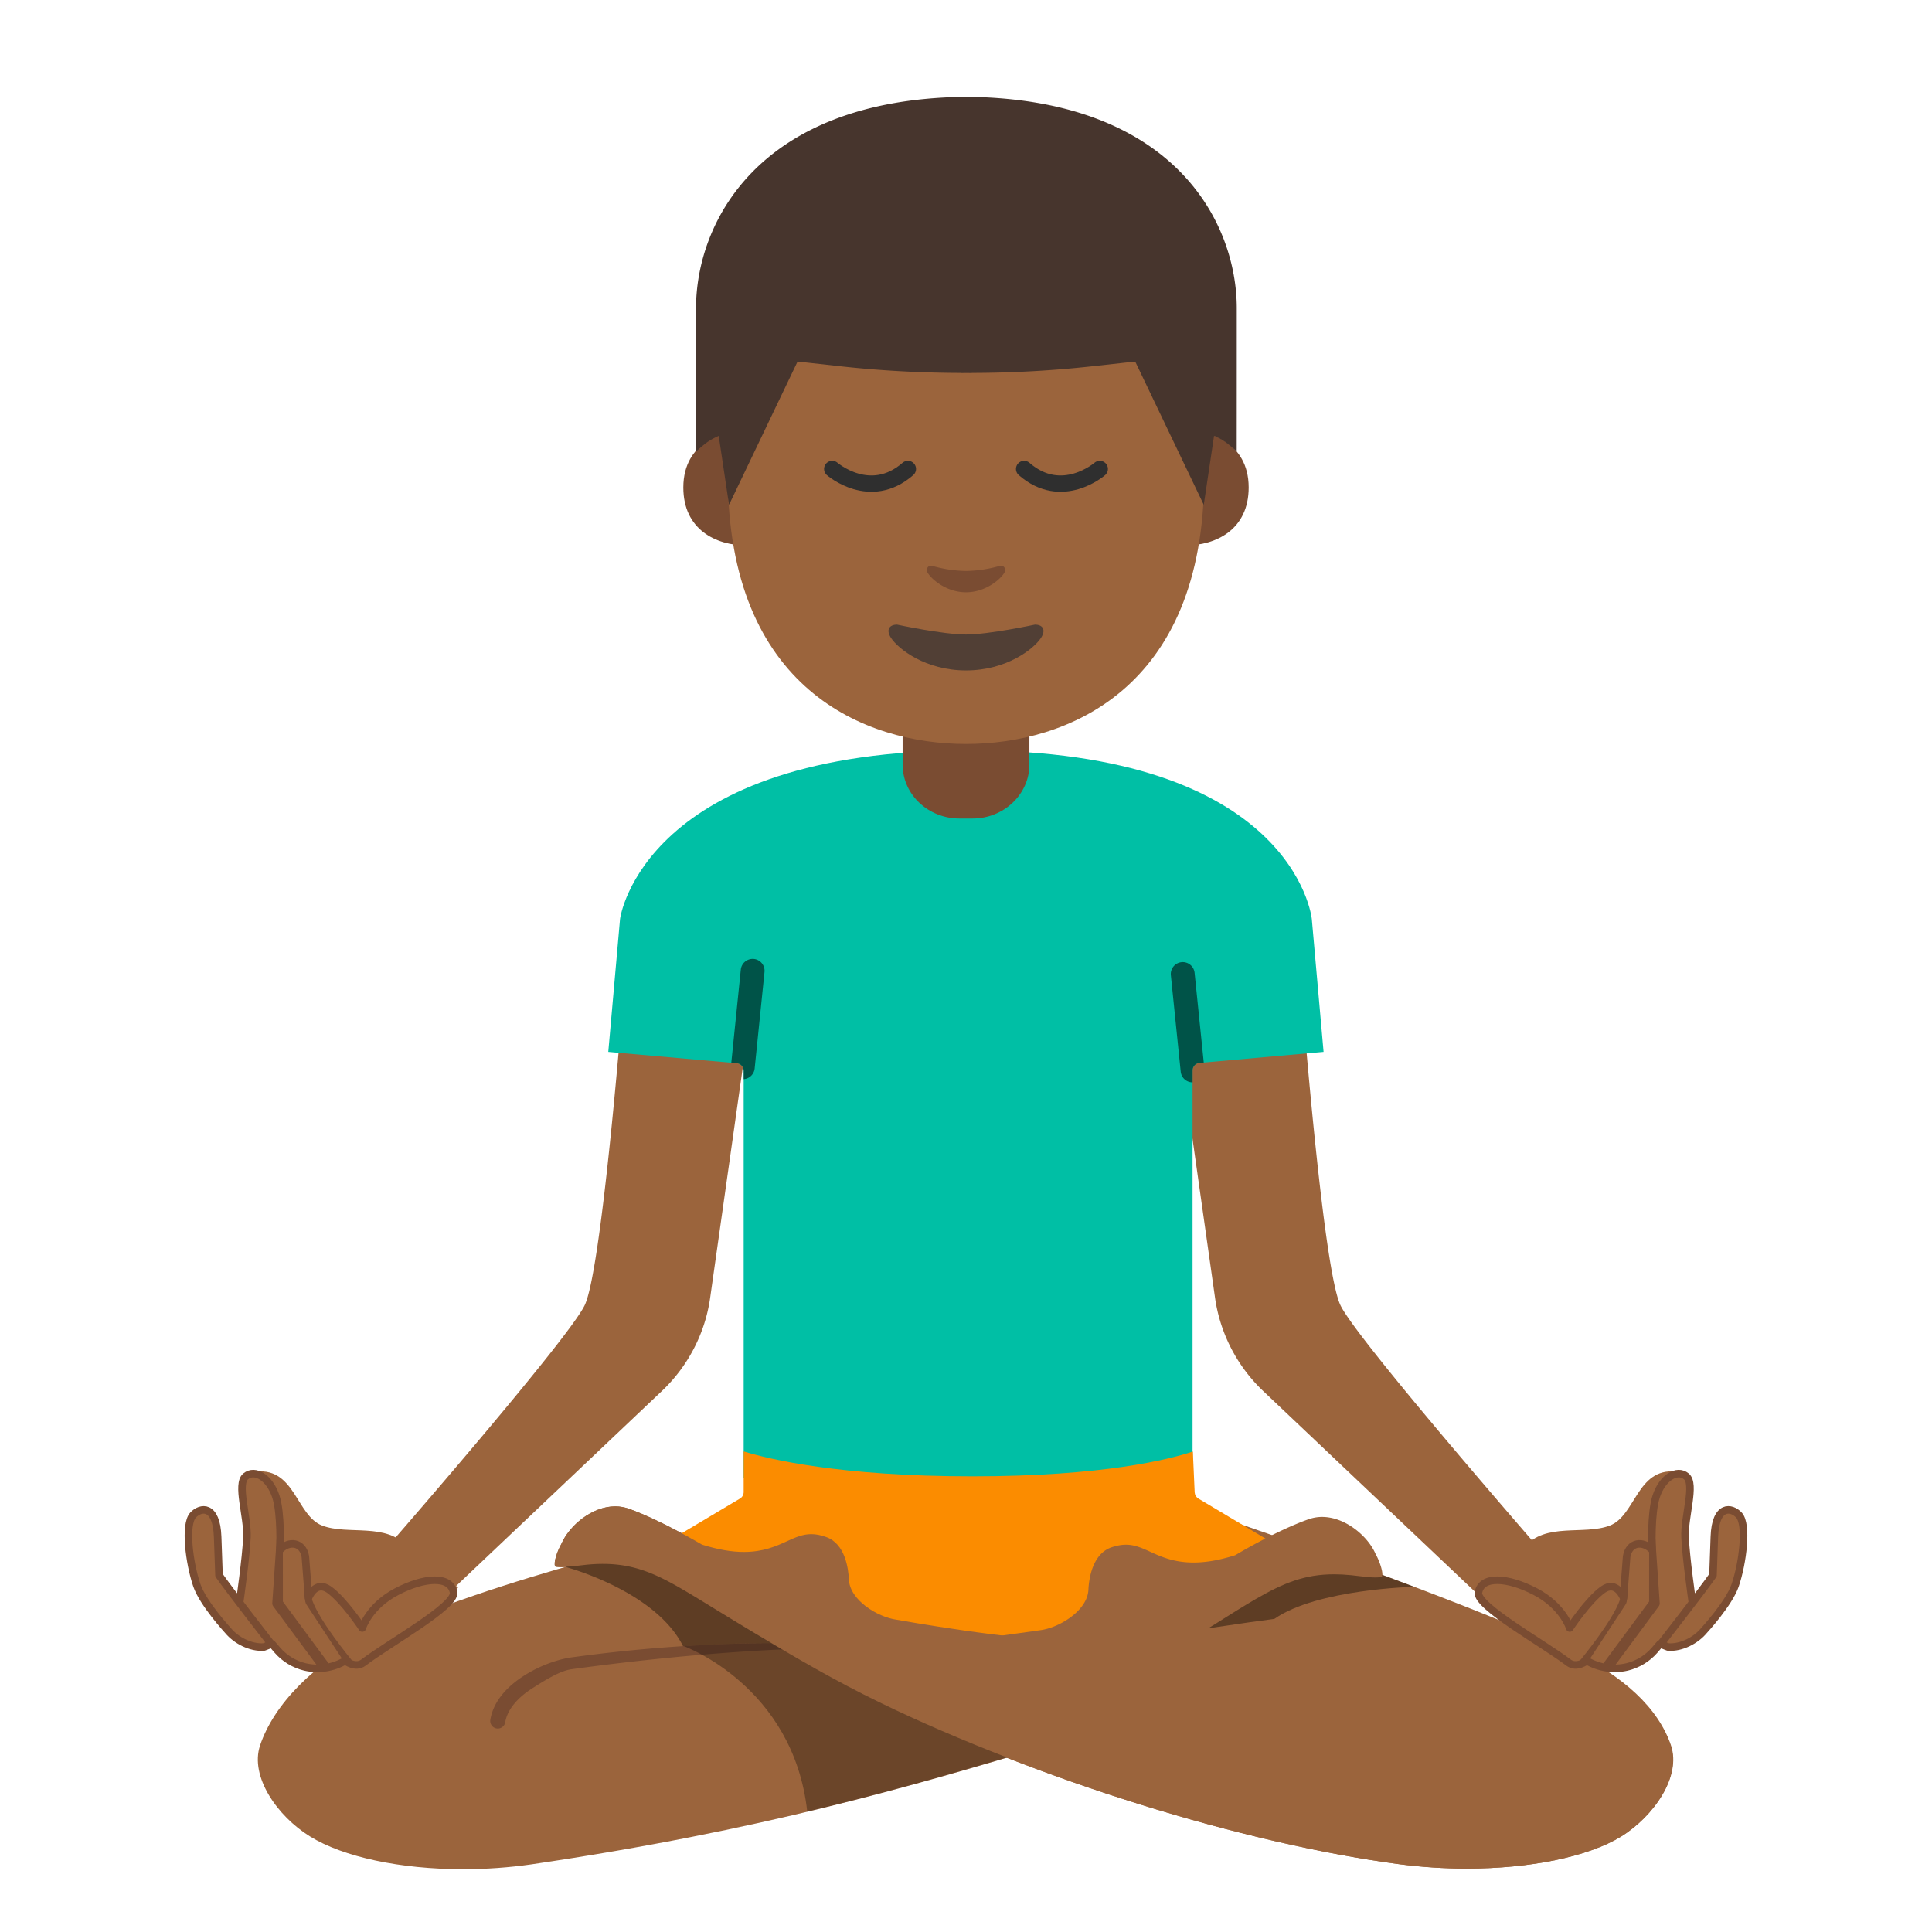 <?xml version='1.0' encoding='utf-8'?>
<svg xmlns="http://www.w3.org/2000/svg" xmlns:ns1="http://www.w3.org/1999/xlink" width="128" height="128" viewBox="0 0 128 128"><defs><linearGradient id="b" gradientUnits="userSpaceOnUse" x1="12.324" x2="29.635" y1="104.168" y2="104.168"><stop offset="0" stop-color="#9b643c" /></linearGradient><linearGradient id="i" gradientUnits="userSpaceOnUse" x1="36.734" x2="110.83" y1="111.805" y2="111.805"><stop offset="0" stop-color="#9b643c" /></linearGradient><linearGradient ns1:href="#a" id="l" gradientUnits="userSpaceOnUse" x1="20.371" y1="100.786" x2="26.595" y2="109.931" /><linearGradient ns1:href="#b" id="m" gradientUnits="userSpaceOnUse" x1="12.324" y1="104.168" x2="29.635" y2="104.168" /><linearGradient ns1:href="#a" id="j" gradientUnits="userSpaceOnUse" x1="20.371" y1="100.786" x2="26.595" y2="109.931" /><linearGradient ns1:href="#b" id="k" gradientUnits="userSpaceOnUse" x1="12.324" y1="104.168" x2="29.635" y2="104.168" /></defs><path d="M83.69 92.16a10.596 10.596 0 0 1-3.19-6.17l-2.82-19.91 8.48-1.21c.28 3.58 1.57 19.43 2.66 21.63 1.09 2.21 11.75 14.48 13.45 16.44l-2.19 4.75zM25.28 102.93c1.71-1.96 12.36-14.23 13.45-16.44 1.08-2.2 2.38-18.05 2.66-21.63l8.48 1.21-2.82 19.91c-.33 2.35-1.47 4.54-3.19 6.17l-16.39 15.53z" fill="#9b643c" /><path d="M49.27 97.9V70.94c0-.26-.2-.48-.46-.5l-8.51-.75.78-8.81c.01-.11 1.59-11.17 23.13-11.17 21.46 0 22.69 11.06 22.7 11.17l.78 8.81-8.22.73c-.26.02-.46.24-.46.5V97.9z" fill="#00bfa5" /><path d="M63.57 54.23c-2.08 0-3.77-1.6-3.77-3.58v-4.48h8.4v4.48c0 1.97-1.69 3.58-3.77 3.58z" fill="#7a4c32" /><path d="M30.68 123.84c-4.16 0-7.94-.81-10.14-2.17-2.17-1.34-4-3.97-3.31-6.03.9-2.71 3.63-5.48 6.94-7.05 8.82-4.19 22.23-7.05 22.36-7.08 1.88-.42 3.63-.62 5.23-.62 1.97 0 3.72.32 5.2.96 2.29.98 8.76 3.06 15.02 5.07 5.07 1.63 11.13 3.58 13.63 4.55-5.77 1.09-11.01 2.64-16.53 4.28-8.71 2.59-18.59 5.52-33.88 7.77-1.47.21-2.99.32-4.52.32z" fill="#9b643c" /><path d="M97.17 123.8c-1.49 0-2.99-.1-4.45-.29-10.39-1.38-23.92-5.6-34.46-10.73-3.99-1.94-7.67-4.2-10.35-5.85-1.08-.66-2.03-1.25-2.81-1.7-1.78-1.03-3.2-1.62-5.16-1.62-.36 0-.73.02-1.12.06l-.61.07c-.41.05-.68.08-1.01.08-.08 0-.17 0-.26-.01-.09 0-.15-.02-.16-.04-.12-.21.12-.97.41-1.48.53-1.22 2.03-2.49 3.57-2.49.32 0 .64.06.94.17 2.13.77 4.72 2.32 4.75 2.33.03.02.07.04.11.05 1.01.31 1.9.47 2.72.47 1.29 0 2.14-.38 2.88-.72.55-.25 1.02-.46 1.59-.46.3 0 .62.06.98.19 1.27.44 1.48 2.11 1.51 2.81.06 1.38 1.91 2.5 3.16 2.67 0 0 10.35 1.23 10.37 1.23.1 0 .2-.03.29-.09l11.04-7.84c1.96.66 15.29 5.23 22.87 8.73 3.58 1.65 5.91 3.84 6.74 6.31.69 2.06-1.14 4.68-3.31 6.03-2.19 1.33-6 2.12-10.23 2.12z" fill="url(#i)" /><path d="M42.58 103.12l6.45-3.84c.15-.09.24-.25.24-.43v-2.69c1.66.51 6.38 1.65 15.14 1.65 8.66 0 13.05-1.12 14.62-1.64l.12 2.7c.01.17.1.32.24.41l6.44 3.84-21.73 9.82z" fill="#fb8c00" /><path d="M55.95 109.72l4.43-.52 8.57-1.2c1.24-.17 3.09-1.29 3.16-2.67.03-.7.25-2.36 1.51-2.81.36-.12.68-.18.98-.18.56 0 1.04.21 1.59.46.74.34 1.59.72 2.88.72.82 0 1.7-.15 2.72-.47a.37.37 0 0 0 .11-.05c.03-.02 2.62-1.57 4.75-2.33.3-.11.62-.17.94-.17 1.54 0 3.03 1.27 3.54 2.44.34.62.53 1.33.43 1.52-.01.02-.07.04-.16.04s-.18.01-.26.01c-.34 0-.6-.03-1.01-.08l-.61-.07c-.4-.04-.77-.06-1.13-.06-1.96 0-3.37.59-5.16 1.62-.86.5-1.72 1.04-2.65 1.63-2.15 1.36-4.59 2.9-8.43 4.77-2.2 1.07-5.29 2.38-6.13 2.73z" fill="#9b643c" /><path d="M49.027 108.89c-2.742.068-6.619.292-11.156.915-.918.128-2.11.543-3.168 1.222-1.058.68-2.008 1.642-2.217 2.912a.5.5 0 0 0 .987.163c.14-.86.848-1.642 1.77-2.233.92-.59 1.882-1.175 2.614-1.277 8.986-1.234 15.159-1.356 15.159-1.356.276.016.819.478.834.201a.5.5 0 0 0-.473-.527s-1.608-.087-4.35-.02z" style="line-height:normal;font-variant-ligatures:normal;font-variant-position:normal;font-variant-caps:normal;font-variant-numeric:normal;font-variant-alternates:normal;font-variant-east-asian:normal;font-feature-settings:normal;text-indent:0;text-align:start;text-decoration-line:none;text-decoration-style:solid;text-decoration-color:#000;text-transform:none;text-orientation:mixed;shape-padding:0;isolation:auto;mix-blend-mode:normal" color="#000" font-weight="400" font-family="sans-serif" white-space="normal" overflow="visible" fill="#7a4c32" stroke-linecap="round" stroke-linejoin="round" stroke-miterlimit="10" /><g transform="translate(.43)"><linearGradient id="a" gradientUnits="userSpaceOnUse" x1="20.371" x2="26.595" y1="100.786" y2="109.931"><stop offset=".219" stop-color="#9b643c" /></linearGradient><path d="M29.92 105.17l-3-2.17s-.02-.09-.35-.5c-1.38-1.66-3.95-.77-5.66-1.43-1.7-.66-1.79-3.81-4.35-3.58-.94.09.16 3.48.16 3.48s-.48 5.83 2.92 7.32c4.83 2.11 8.6-.97 8.6-.97z" fill="url(#j)" /></g><path d="M15.46 106.06s.406-2.8.47-4.21c.062-1.346-.703-3.531-.08-4.04.616-.504 1.58.09 1.99 1.32.38 1.14.28 3.54.28 3.54.61-.619 1.51-.51 1.68.45l.211 2.728s.455-1.188 1.369-.528c.984.711 2.19 2.54 2.19 2.54s.445-1.453 2.285-2.413c1.84-.96 3.553-1.067 3.765.053.17.9-4.297 3.376-5.97 4.65-.538.41-1.21-.12-1.21-.12-.8.47-1.76.62-2.66.41-.71-.17-1.35-.56-1.83-1.11l-.36-.42-.54.21c-.88.06-1.84-.45-2.37-1.09 0 0-1.654-1.79-2.067-2.996-.503-1.47-.83-4.024-.253-4.654.49-.534 1.554-.714 1.63 1.44l.09 2.54c.6.88 3.48 4.58 3.48 4.58" fill="url(#k)" stroke="#7a4c32" stroke-width=".5" stroke-linecap="round" stroke-linejoin="round" stroke-miterlimit="10" transform="translate(.43)" /><path style="line-height:normal;font-variant-ligatures:normal;font-variant-position:normal;font-variant-caps:normal;font-variant-numeric:normal;font-variant-alternates:normal;font-variant-east-asian:normal;font-feature-settings:normal;text-indent:0;text-align:start;text-decoration-line:none;text-decoration-style:solid;text-decoration-color:#000;text-transform:none;text-orientation:mixed;shape-padding:0;isolation:auto;mix-blend-mode:normal" d="M18.498 101.67c-.193-.004-.176.431-.19.624l-.269 3.917a.35.35 0 0 0 .068.217l3.012 4.07a.35.35 0 1 0 .563-.416l-2.94-3.975-.003-3.973c0-.194-.047-.46-.24-.464z" color="#000" font-weight="400" font-family="sans-serif" white-space="normal" overflow="visible" fill="#7a4c32" stroke-width=".7" stroke-linecap="round" stroke-linejoin="round" stroke-miterlimit="10" /><path style="line-height:normal;font-variant-ligatures:normal;font-variant-position:normal;font-variant-caps:normal;font-variant-numeric:normal;font-variant-alternates:normal;font-variant-east-asian:normal;font-feature-settings:normal;text-indent:0;text-align:start;text-decoration-line:none;text-decoration-style:solid;text-decoration-color:#000;text-transform:none;text-orientation:mixed;shape-padding:0;isolation:auto;mix-blend-mode:normal" d="M20.394 104.98c-.194.009-.27.213-.25.406l.062.586c.025.23.058.273.157.424l2.477 3.773c.106.162.387.304.54.187.154-.117-.002-.264-.12-.417-.099-.132-2.05-2.48-2.576-3.923-.132-.36-.14-.516-.148-.68-.008-.194.051-.365-.142-.356z" color="#000" font-weight="400" font-family="sans-serif" white-space="normal" overflow="visible" fill="#7a4c32" stroke-width=".7" stroke-linecap="round" stroke-linejoin="round" stroke-miterlimit="10" /><path d="M97.17 123.8c-1.49 0-2.99-.1-4.45-.29-10.39-1.38-23.92-5.6-34.46-10.73-3.99-1.94-7.67-4.2-10.35-5.85-1.08-.66-2.03-1.25-2.81-1.7-1.78-1.03-3.2-1.62-5.16-1.62-.36 0-.73.02-1.12.06l-.61.07c-.41.05-.68.08-1.01.08-.08 0-.17 0-.26-.01-.09 0-.15-.02-.16-.04-.12-.21.12-.97.41-1.48.53-1.22 2.03-2.49 3.57-2.49.32 0 .64.06.94.17 2.13.77 4.72 2.32 4.75 2.33.03.02.07.04.11.05 1.01.31 1.9.47 2.72.47 1.29 0 2.14-.38 2.88-.72.55-.25 1.02-.46 1.59-.46.3 0 .62.06.98.19 1.27.44 1.48 2.11 1.51 2.81.06 1.38 1.91 2.5 3.16 2.67.29.05 7.7 1.38 11.51 1.38 3.74 0 7.07-.5 10.29-.98 2.93-.44 5.7-.85 8.53-.85 1.02 0 1.97.05 2.92.16 6.78.77 12.54 3.26 17.59 7.6.2.39.35.72.45 1.04.69 2.06-1.14 4.68-3.31 6.03-2.17 1.32-5.98 2.11-10.21 2.11z" fill="#9b643c" /><g stroke-width="2.711" fill="#7a4c32"><path d="M79.826 28.666s2.902.502 2.902 3.63c0 2.758-2.117 3.846-4.234 3.846v-7.476zM48.174 28.666s-2.902.502-2.902 3.63c0 2.758 2.117 3.846 4.234 3.846v-7.476z" /></g><path d="M64 8.2c-12.506 0-15.778 9.697-15.778 23.317C48.222 45.639 57.3 49.29 64 49.29c6.602 0 15.778-3.548 15.778-17.773 0-13.624-3.272-23.316-15.778-23.316z" fill="#9b643c" /><path d="M68.566 41.383s-3.044.655-4.566.655c-1.522 0-4.566-.655-4.566-.655-.524 0-.749.35-.402.878.483.737 2.283 2.157 4.968 2.157s4.485-1.42 4.968-2.157c.347-.528.122-.878-.402-.878z" fill="#513f35" /><path d="M66.206 37.5a8.457 8.457 0 0 1-2.206.327 8.457 8.457 0 0 1-2.206-.328c-.331-.096-.46.221-.343.432.248.435 1.24 1.309 2.549 1.309 1.31 0 2.301-.874 2.549-1.31.121-.21-.012-.523-.343-.43z" fill="#7a4c32" /><path d="M64.376 6.42s-.243-.008-.35-.008c-.107 0-.35.007-.35.007-13.495.262-17.563 8.38-17.563 14.011 0 5.474.003 9.494.003 9.494s.214-.222.612-.531c.425-.329.89-.513.89-.513l.682 4.566 4.495-9.398a.146.146 0 0 1 .152-.084l2.666.295c2.678.298 5.37.442 8.062.45v.007c.118 0 .233-.004.35-.004.119 0 .233.004.351.004v-.007a74.614 74.614 0 0 0 8.062-.45l2.667-.295a.146.146 0 0 1 .151.084l4.496 9.398.682-4.57s.469.185.89.513c.398.31.611.531.611.531s.004-4.02.004-9.493c.004-5.628-4.064-13.746-17.563-14.008z" fill="#47352d" /><path d="M55.137 31.07s2.511 2.185 5.013 0M72.863 31.07s-2.511 2.185-5.013 0" fill="none" fill-rule="evenodd" stroke="#2f2f2f" stroke-width="1.08" stroke-linecap="round" stroke-linejoin="round" /><path d="M49.867 63.53a.79.79 0 0 0-.787.708l-.63 6.17.36.031a.5.5 0 0 1 .46.5v.557a.79.79 0 0 0 .728-.707l.652-6.389a.79.79 0 0 0-.705-.867.79.79 0 0 0-.078-.004zM78.334 63.742a.79.79 0 0 0-.057.004.79.79 0 0 0-.705.865L78.225 71a.79.79 0 0 0 .785.709v-.79c0-.26.2-.48.46-.5l.282-.024-.607-5.944a.79.79 0 0 0-.811-.709z" style="line-height:normal;font-variant-ligatures:normal;font-variant-position:normal;font-variant-caps:normal;font-variant-numeric:normal;font-variant-alternates:normal;font-variant-east-asian:normal;font-feature-settings:normal;text-indent:0;text-align:start;text-decoration-line:none;text-decoration-style:solid;text-decoration-color:#000;text-transform:none;text-orientation:mixed;shape-padding:0;isolation:auto;mix-blend-mode:normal;filter-blend-mode:normal;filter-gaussianBlur-deviation:0" color="#000" font-weight="400" font-family="sans-serif" white-space="normal" overflow="visible" fill-opacity=".563" fill-rule="evenodd" stroke-width="1.58" stroke-linecap="round" stroke-linejoin="round" /><path d="M39.94 103.61c-.36 0-.73.02-1.12.06l-.61.07c-.299.037-.51.048-.74.059l-.007.013s5.944 1.562 7.79 5.249l.058.003a99.345 99.345 0 0 1 3.716-.173c.908-.023 1.48-.013 2.121-.01a265.777 265.777 0 0 1-3.238-1.951c-1.08-.66-2.03-1.25-2.81-1.7-1.78-1.03-3.2-1.62-5.16-1.62z" fill-opacity=".392" fill-rule="evenodd" stroke-width="3.78" stroke-linecap="round" stroke-linejoin="round" /><path d="M50.28 108.357c.304.183.56.34.868.524-.642-.003-1.213-.013-2.12.01-1.064.026-2.341.086-3.717.173 0 0 7.25 2.617 8.171 10.96 4.982-1.189 9.243-2.406 13.235-3.585-2.943-1.142-5.8-2.366-8.457-3.66-2.97-1.443-5.648-3.012-7.98-4.422z" fill-opacity=".31" fill-rule="evenodd" stroke-width="3.78" stroke-linecap="round" stroke-linejoin="round" /><path d="M88.39 104.3c-1.96 0-3.37.59-5.16 1.62-.86.5-1.72 1.04-2.65 1.63-.163.104-.362.223-.531.329.383-.056.77-.111 1.15-.168 1.097-.165 2.169-.319 3.233-.455l.013-.01c2.833-1.973 9.248-2.117 9.248-2.117-.719-.273-1.418-.53-2.12-.791-.004.042 0 .098-.012.123-.01.02-.07.039-.16.039s-.18.01-.26.01c-.34 0-.6-.03-1.01-.08l-.611-.07c-.4-.04-.77-.06-1.13-.06z" fill-opacity=".392" fill-rule="evenodd" stroke-width="3.78" stroke-linecap="round" stroke-linejoin="round" /><g><path d="M29.92 105.17l-3-2.17s-.02-.09-.35-.5c-1.38-1.66-3.95-.77-5.66-1.43-1.7-.66-1.79-3.81-4.35-3.58-.94.09.16 3.48.16 3.48s-.48 5.83 2.92 7.32c4.83 2.11 8.6-.97 8.6-.97z" fill="url(#l)" transform="matrix(-1 0 0 1 127.57 0)" /><path d="M15.46 106.06s.406-2.8.47-4.21c.062-1.346-.703-3.531-.08-4.04.616-.504 1.58.09 1.99 1.32.38 1.14.28 3.54.28 3.54.61-.619 1.51-.51 1.68.45l.211 2.728s.455-1.188 1.369-.528c.984.711 2.19 2.54 2.19 2.54s.445-1.453 2.285-2.413c1.84-.96 3.553-1.067 3.765.053.17.9-4.297 3.376-5.97 4.65-.538.41-1.21-.12-1.21-.12-.8.47-1.76.62-2.66.41-.71-.17-1.35-.56-1.83-1.11l-.36-.42-.54.21c-.88.06-1.84-.45-2.37-1.09 0 0-1.654-1.79-2.067-2.996-.503-1.47-.83-4.024-.253-4.654.49-.534 1.554-.714 1.63 1.44l.09 2.54c.6.88 3.48 4.58 3.48 4.58" fill="url(#m)" stroke="#7a4c32" stroke-width=".5" stroke-linecap="round" stroke-linejoin="round" stroke-miterlimit="10" transform="matrix(-1 0 0 1 127.57 0)" /><path d="M109.502 101.67c.193-.004.176.431.19.624l.269 3.917a.35.35 0 0 1-.068.217l-3.012 4.07a.35.35 0 1 1-.563-.416l2.94-3.975.003-3.973c0-.194.047-.46.24-.464z" style="line-height:normal;font-variant-ligatures:normal;font-variant-position:normal;font-variant-caps:normal;font-variant-numeric:normal;font-variant-alternates:normal;font-variant-east-asian:normal;font-feature-settings:normal;text-indent:0;text-align:start;text-decoration-line:none;text-decoration-style:solid;text-decoration-color:#000;text-transform:none;text-orientation:mixed;shape-padding:0;isolation:auto;mix-blend-mode:normal" color="#000" font-weight="400" font-family="sans-serif" white-space="normal" overflow="visible" fill="#7a4c32" stroke-width=".7" stroke-linecap="round" stroke-linejoin="round" stroke-miterlimit="10" /><path d="M107.606 104.98c.194.009.27.213.25.406l-.062.586c-.025.23-.058.273-.157.424l-2.477 3.773c-.106.162-.387.304-.54.187-.154-.117.002-.264.12-.417.099-.132 2.05-2.48 2.576-3.923.132-.36.14-.516.148-.68.008-.194-.051-.365.142-.356z" style="line-height:normal;font-variant-ligatures:normal;font-variant-position:normal;font-variant-caps:normal;font-variant-numeric:normal;font-variant-alternates:normal;font-variant-east-asian:normal;font-feature-settings:normal;text-indent:0;text-align:start;text-decoration-line:none;text-decoration-style:solid;text-decoration-color:#000;text-transform:none;text-orientation:mixed;shape-padding:0;isolation:auto;mix-blend-mode:normal" color="#000" font-weight="400" font-family="sans-serif" white-space="normal" overflow="visible" fill="#7a4c32" stroke-width=".7" stroke-linecap="round" stroke-linejoin="round" stroke-miterlimit="10" /></g></svg>